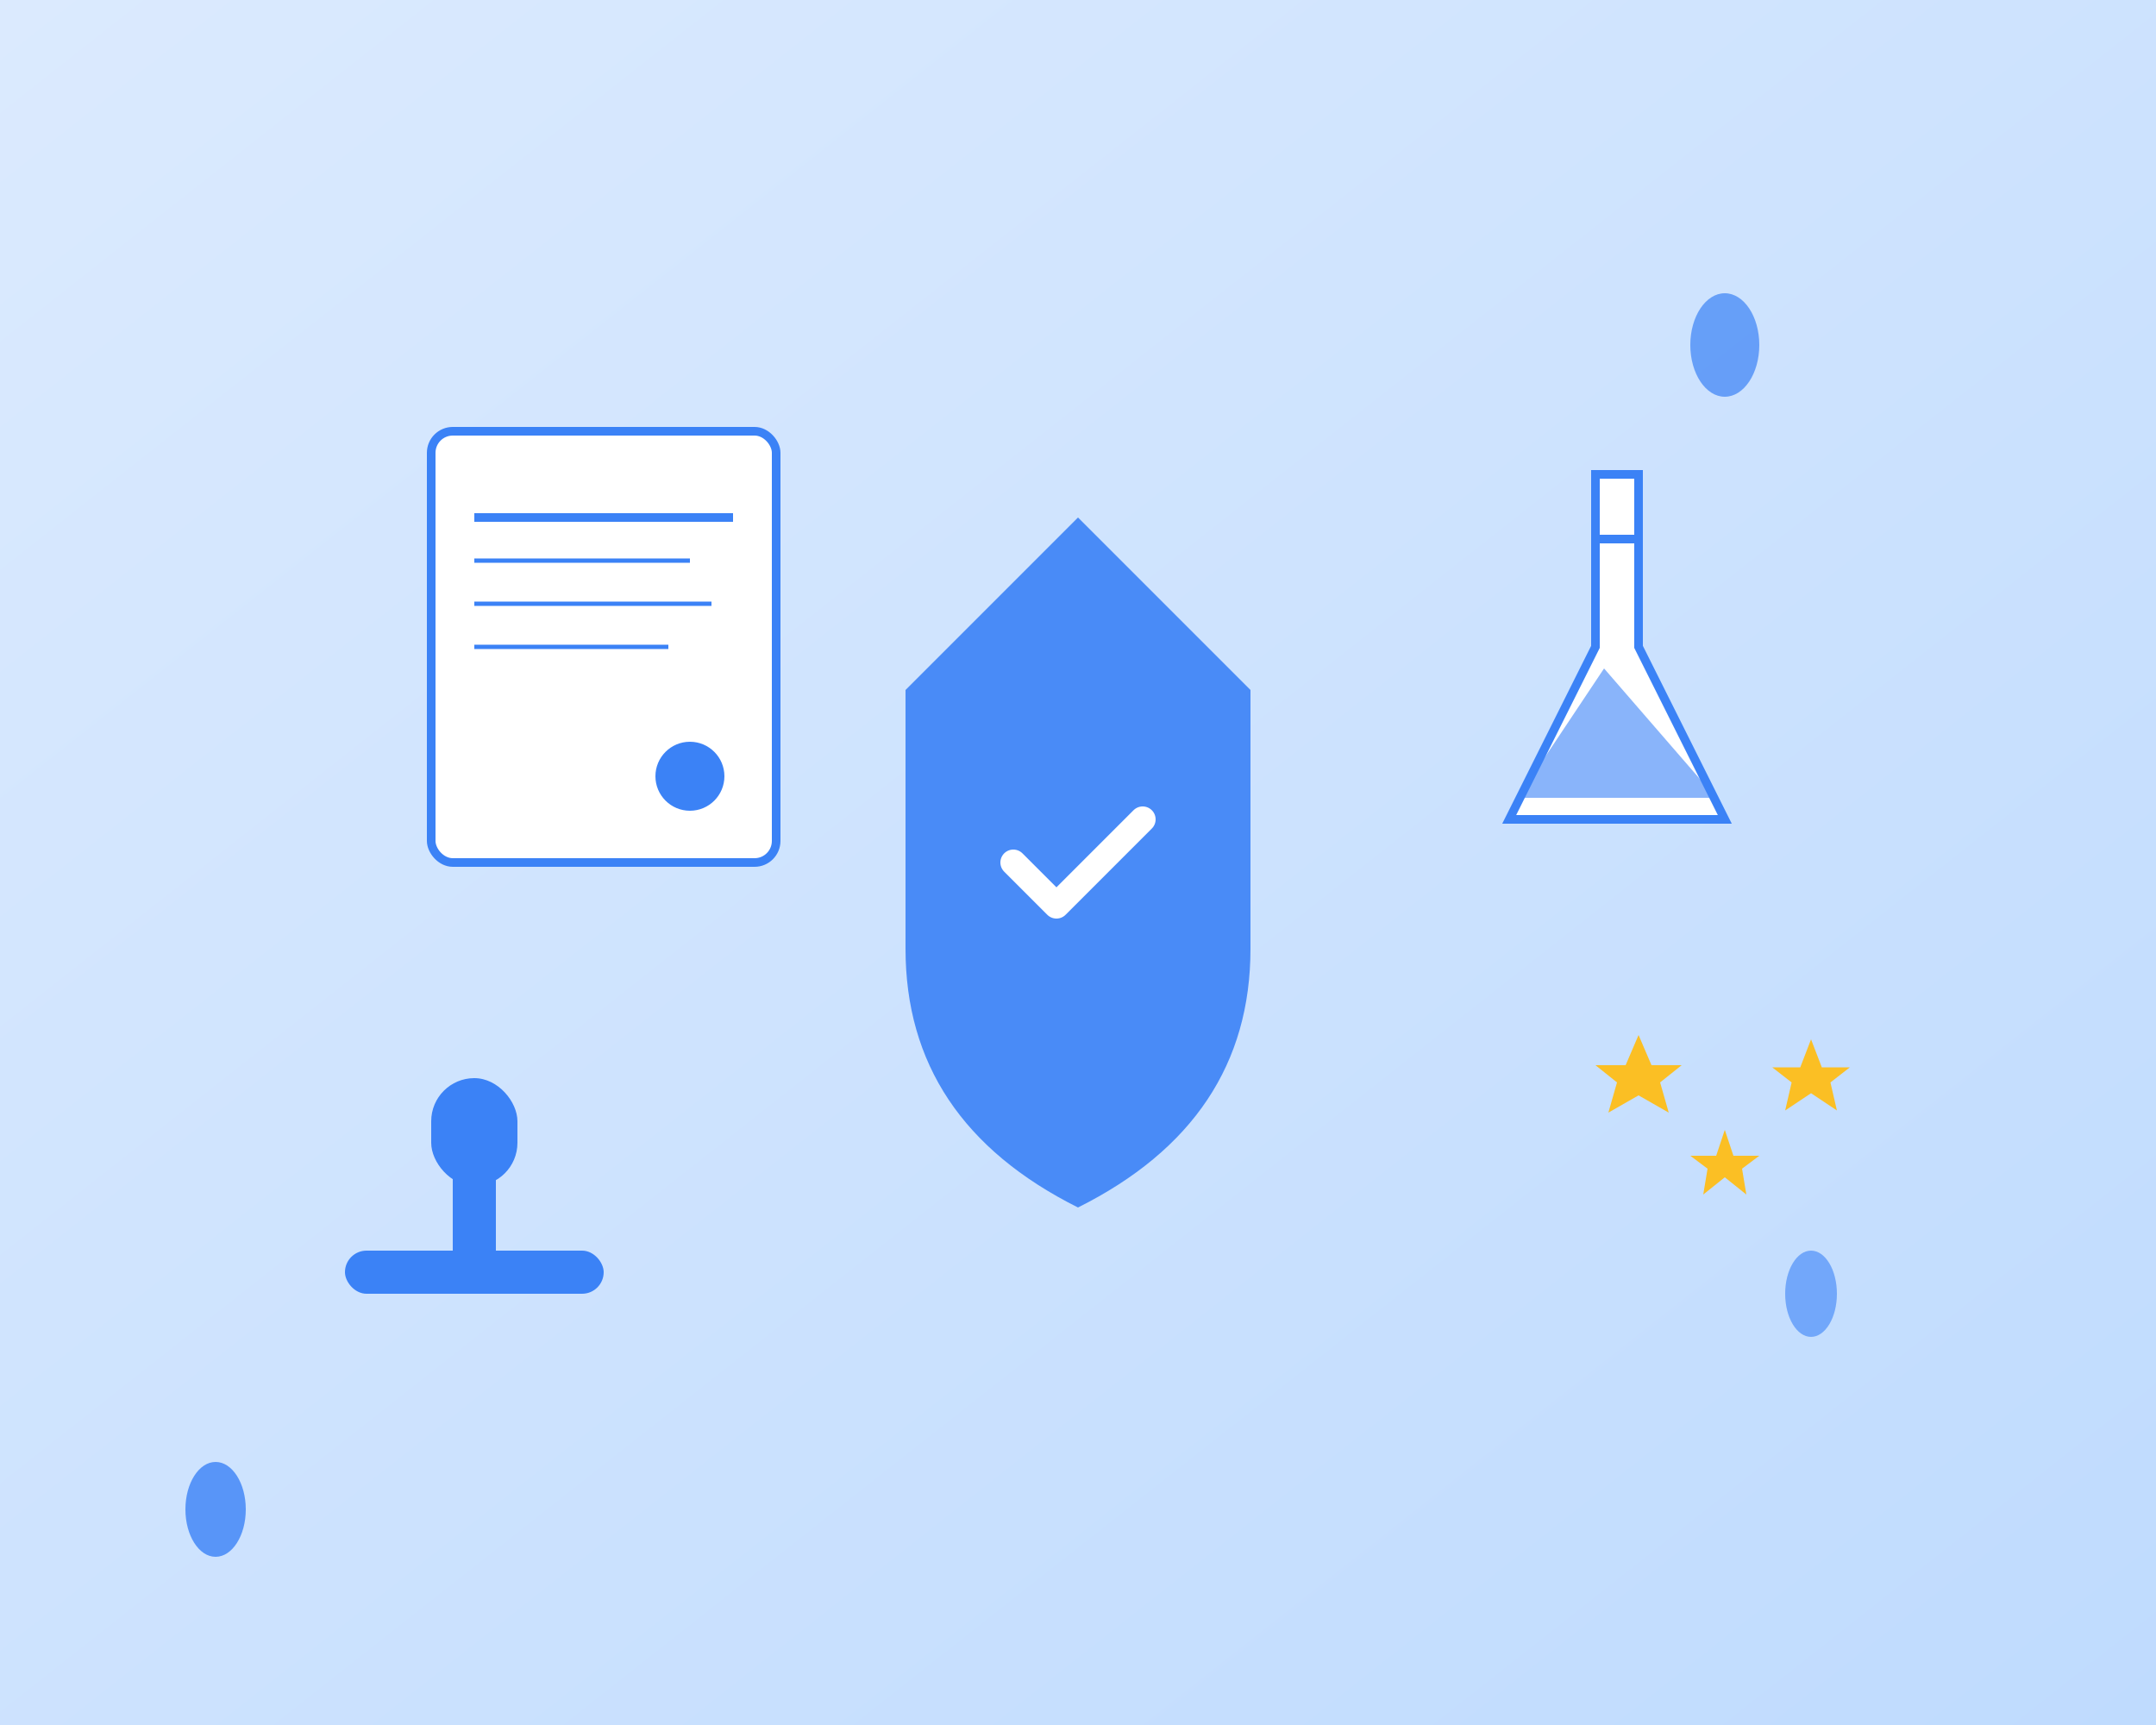 <svg width="500" height="400" viewBox="0 0 500 400" xmlns="http://www.w3.org/2000/svg">
  <rect x="0" y="0" width="500" height="400" fill="#333333" stroke="none"/>
  <defs>
    <linearGradient id="qualityGradient" x1="0%" y1="0%" x2="100%" y2="100%">
      <stop offset="0%" style="stop-color:#dbeafe;stop-opacity:1" />
      <stop offset="100%" style="stop-color:#bfdbfe;stop-opacity:1" />
    </linearGradient>
  </defs>
  
  <!-- Background -->
  <rect width="500" height="400" fill="url(#qualityGradient)"/>
  
  <!-- Shield (Quality Symbol) -->
  <g transform="translate(250, 200)">
    <path d="M0,-80 L-40,-40 L-40,20 Q-40,60 0,80 Q40,60 40,20 L40,-40 Z" fill="#3b82f6" opacity="0.9"/>
    <!-- Checkmark -->
    <path d="M-15,0 L-5,10 L15,-10" stroke="white" stroke-width="6" fill="none" stroke-linecap="round" stroke-linejoin="round"/>
  </g>
  
  <!-- Certificate/Document -->
  <g transform="translate(100, 100)">
    <rect x="0" y="0" width="80" height="100" rx="5" fill="white" stroke="#3b82f6" stroke-width="2"/>
    <!-- Lines representing text -->
    <line x1="10" y1="20" x2="70" y2="20" stroke="#3b82f6" stroke-width="2"/>
    <line x1="10" y1="30" x2="60" y2="30" stroke="#3b82f6" stroke-width="1"/>
    <line x1="10" y1="40" x2="65" y2="40" stroke="#3b82f6" stroke-width="1"/>
    <line x1="10" y1="50" x2="55" y2="50" stroke="#3b82f6" stroke-width="1"/>
    <!-- Seal -->
    <circle cx="60" cy="80" r="8" fill="#3b82f6"/>
  </g>
  
  <!-- Laboratory Flask -->
  <g transform="translate(350, 120)">
    <!-- Flask body -->
    <path d="M20,0 L30,0 L30,30 L50,70 L0,70 L20,30 Z" fill="white" stroke="#3b82f6" stroke-width="2"/>
    <!-- Liquid -->
    <path d="M22,35 L48,65 L2,65 L22,35 Z" fill="#3b82f6" opacity="0.6"/>
    <!-- Flask neck -->
    <rect x="20" y="-10" width="10" height="15" fill="white" stroke="#3b82f6" stroke-width="2"/>
  </g>
  
  <!-- Microscope -->
  <g transform="translate(80, 250)">
    <!-- Base -->
    <rect x="0" y="40" width="60" height="10" rx="5" fill="#3b82f6"/>
    <!-- Stand -->
    <rect x="25" y="20" width="10" height="30" fill="#3b82f6"/>
    <!-- Eyepiece -->
    <rect x="20" y="0" width="20" height="25" rx="10" fill="#3b82f6"/>
    <!-- Objective -->
    <circle cx="30" cy="35" r="5" fill="#3b82f6"/>
  </g>
  
  <!-- Pills/Capsules scattered -->
  <ellipse cx="400" cy="80" rx="8" ry="12" fill="#3b82f6" opacity="0.7"/>
  <ellipse cx="420" cy="300" rx="6" ry="10" fill="#3b82f6" opacity="0.6"/>
  <ellipse cx="50" cy="350" rx="7" ry="11" fill="#3b82f6" opacity="0.8"/>
  
  <!-- Quality Stars -->
  <g transform="translate(380, 250)">
    <polygon points="0,-10 3,-3 10,-3 5,1 7,8 0,4 -7,8 -5,1 -10,-3 -3,-3" fill="#fbbf24"/>
  </g>
  <g transform="translate(400, 270)">
    <polygon points="0,-8 2,-2 8,-2 4,1 5,7 0,3 -5,7 -4,1 -8,-2 -2,-2" fill="#fbbf24"/>
  </g>
  <g transform="translate(420, 250)">
    <polygon points="0,-9 2.5,-2.5 9,-2.5 4.5,1 6,7.5 0,3.5 -6,7.5 -4.5,1 -9,-2.5 -2.5,-2.5" fill="#fbbf24"/>
  </g>
</svg>